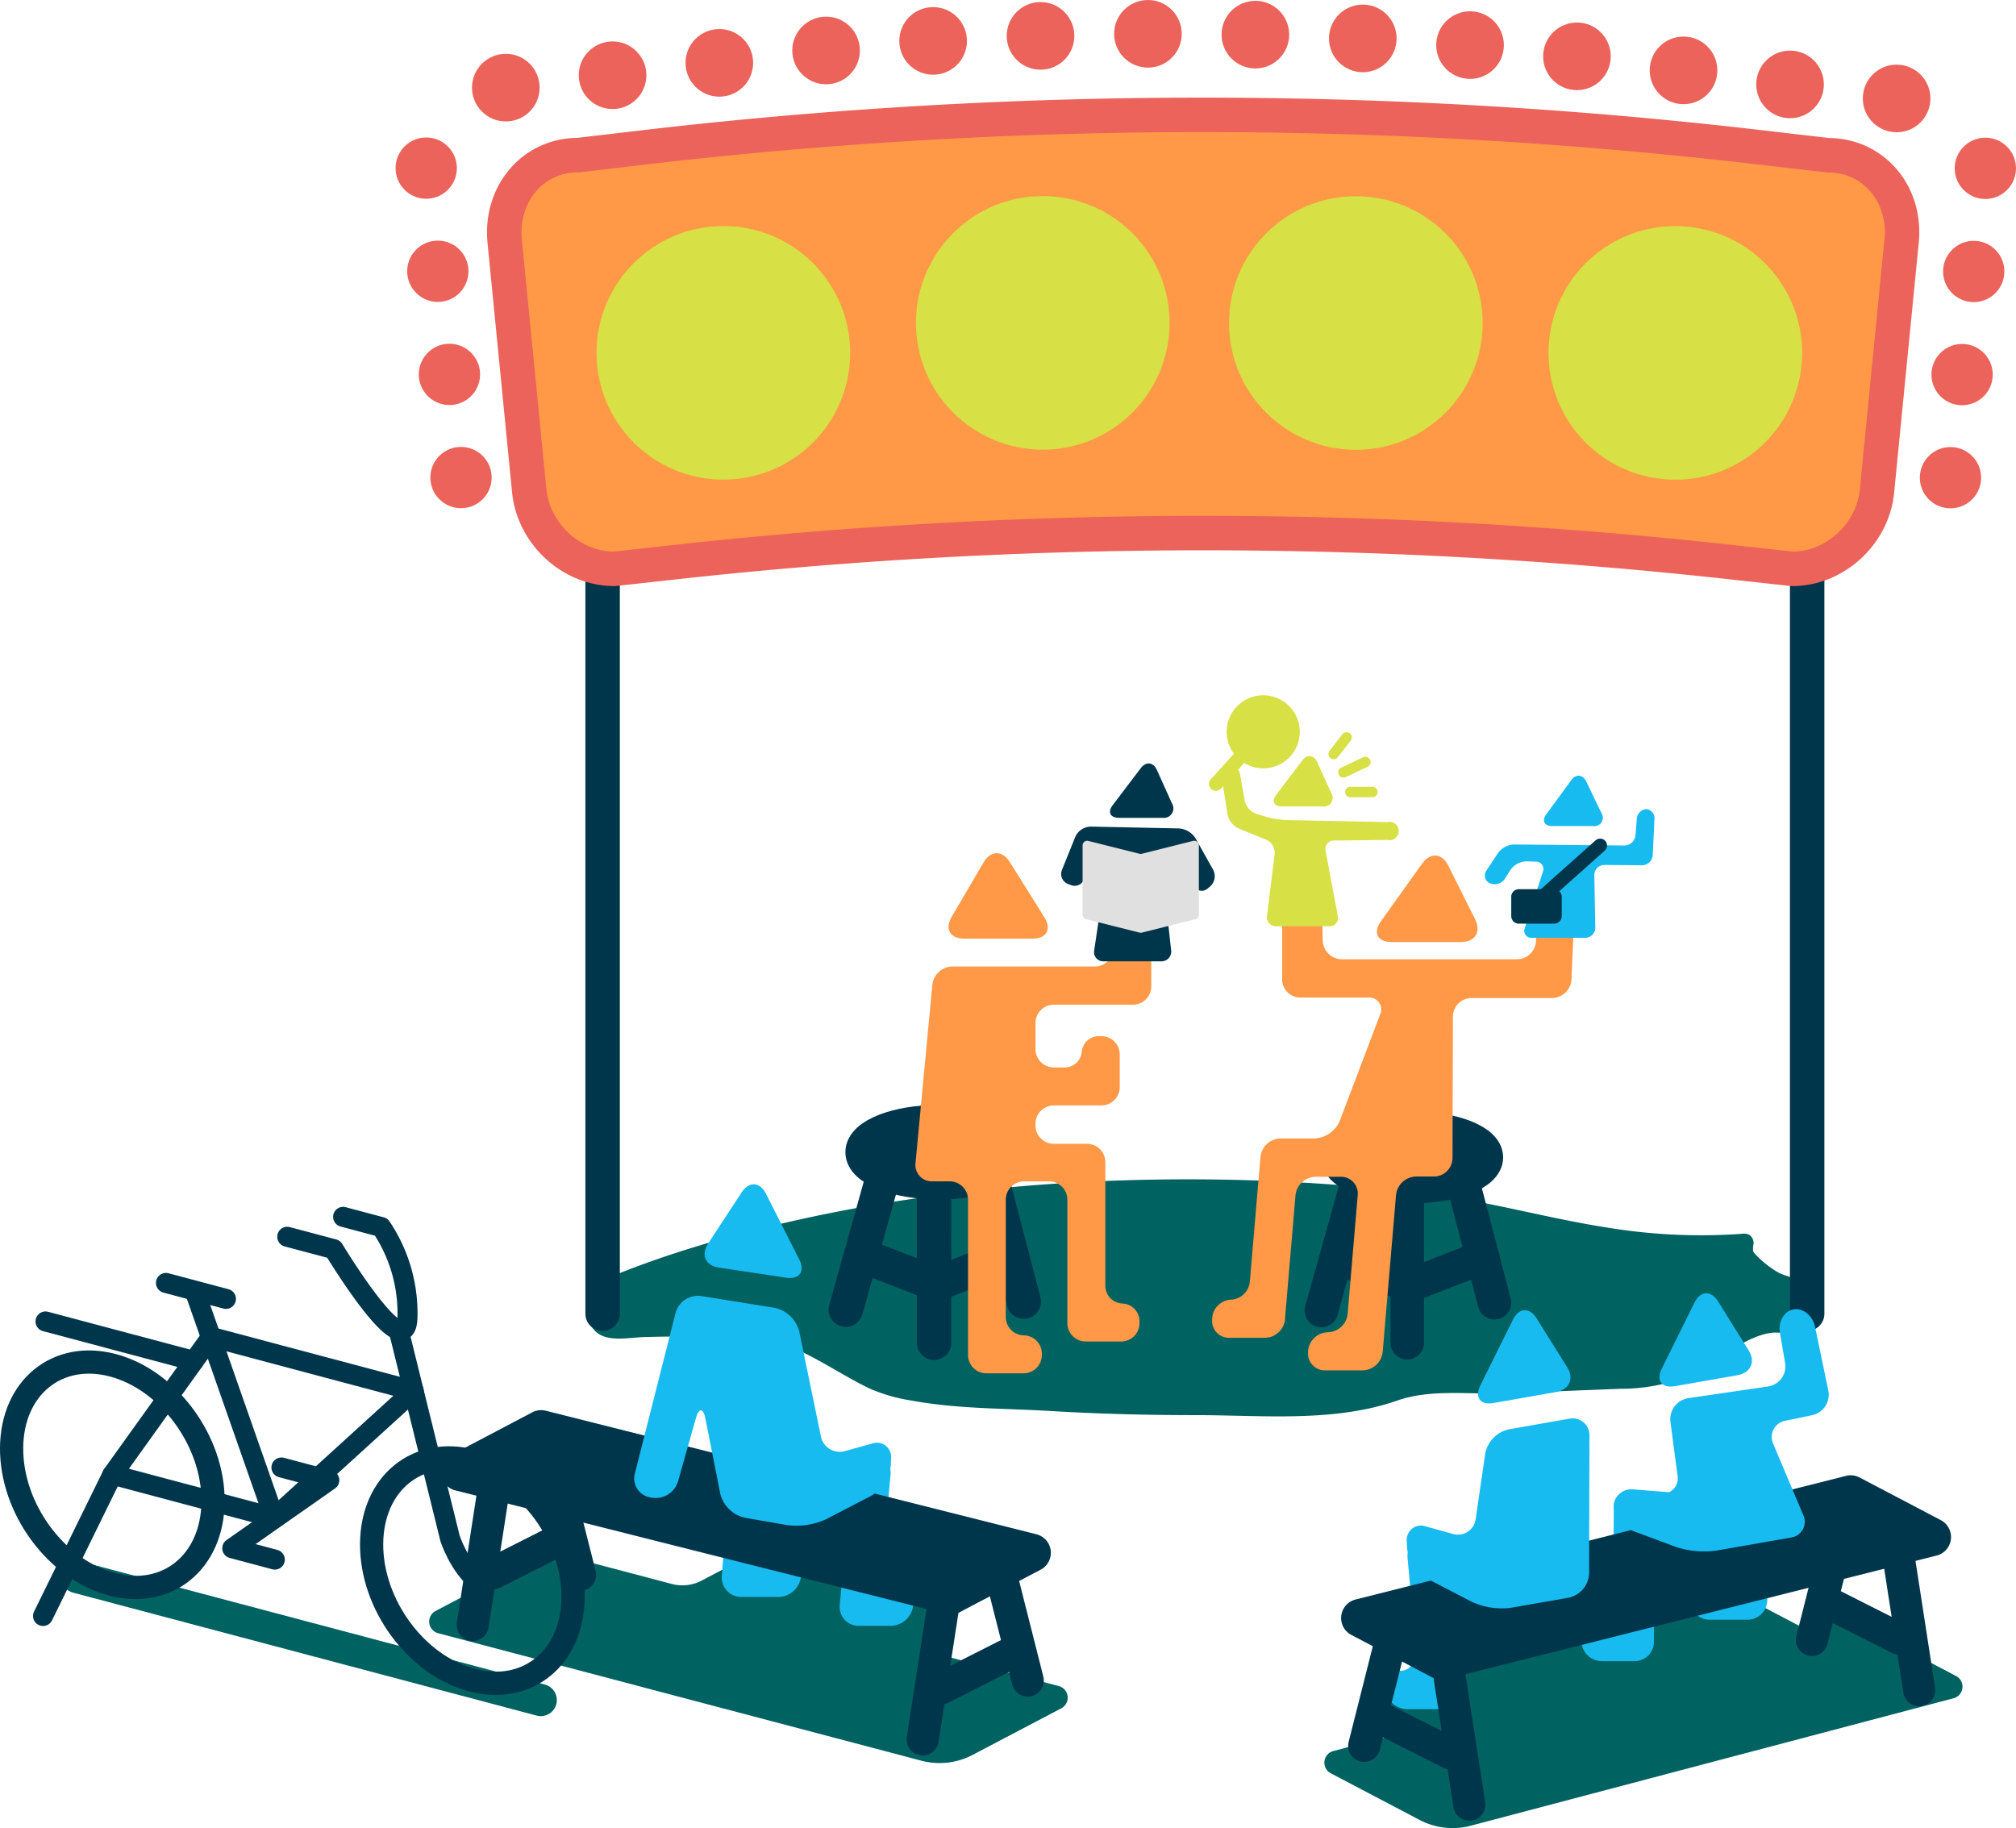 <svg xmlns="http://www.w3.org/2000/svg" viewBox="0 0 439.42 398.54"><defs><style>.cls-1{fill:#006261;}.cls-10,.cls-12,.cls-14,.cls-16,.cls-17,.cls-18,.cls-19,.cls-2{fill:none;}.cls-10,.cls-11,.cls-14,.cls-15,.cls-16,.cls-18,.cls-19,.cls-2,.cls-3{stroke:#00364b;}.cls-10,.cls-11,.cls-12,.cls-14,.cls-15,.cls-16,.cls-17,.cls-18,.cls-19,.cls-2,.cls-3,.cls-7{stroke-linecap:round;stroke-linejoin:round;}.cls-2,.cls-3,.cls-7{stroke-width:7.51px;}.cls-11,.cls-15,.cls-3,.cls-5{fill:#00364b;}.cls-4,.cls-7{fill:#ff9947;}.cls-6{fill:#e0e0e0;}.cls-7{stroke:#eb635a;}.cls-8{fill:#eb635a;}.cls-9{fill:#d7e044;}.cls-10,.cls-11{stroke-width:7.31px;}.cls-12{stroke:#d7e044;}.cls-12,.cls-14{stroke-width:3px;}.cls-13{fill:#17bbef;}.cls-15{stroke-width:3.3px;}.cls-16,.cls-17{stroke-width:7px;}.cls-17{stroke:#006261;}.cls-18{stroke-width:4.36px;}.cls-19{stroke-width:5.06px;}</style></defs><title>資產 10</title><g id="圖層_2" data-name="圖層 2"><g id="圖層_2-2" data-name="圖層 2"><path class="cls-1" d="M391.53,279c-1.49-.89-3.12-1-4.55-2a22.5,22.5,0,0,1-4.48-3.7,1.59,1.59,0,0,1-.4-.71,5.54,5.54,0,0,1,.12-1.47,2.17,2.17,0,0,0-.92-1.94,2.71,2.71,0,0,0-1.67-.23A125.12,125.12,0,0,1,351,267.69c-13.32-2-26.49-5.86-39.83-7.48a433.56,433.56,0,0,0-52.4-3.14c-81.05,0-127.4,22.08-127.75,22.16-2,.46-3.42,3.33-3.12,6.41.79,8,7.81,5.95,12.53,5.81q10.71-.32,21.43.29c3.61.2,7.28.5,10.69,1.93,5.87,2.46,11.3,6.27,17,9a36.42,36.42,0,0,0,9,2.6c10.16,1.88,20.22,1.69,30.43,2.3,10.57.63,21.15.9,31.73.9,14.31,0,30,1.66,43.88-3.19,7.38-2.57,15.94-1.26,23.51-1.56l25.2-1a39.08,39.08,0,0,0,10.46-1.38,45.09,45.09,0,0,0,7.56-3.52c4.63-2.51,9.71-6.56,14.63-7.28,3-.44,8.07,1.78,8.64-4.94C395,282,393.44,280.11,391.53,279Z"/><line class="cls-2" x1="203.59" y1="256.12" x2="203.6" y2="292.69"/><line class="cls-2" x1="214.87" y1="252.04" x2="223.14" y2="283.71"/><line class="cls-2" x1="193.97" y1="251.15" x2="184.36" y2="285.48"/><line class="cls-2" x1="204.02" y1="279.93" x2="220.5" y2="273.52"/><line class="cls-2" x1="204.02" y1="279.93" x2="188.86" y2="274.03"/><ellipse class="cls-3" cx="204.68" cy="251.15" rx="16.66" ry="6.55"/><path class="cls-4" d="M220.07,187.86c-1.6-2.54-4.15-2.5-5.66.09l-7,11.94c-1.51,2.59-.3,4.71,2.7,4.71h15c3,0,4.15-2.08,2.55-4.62Z"/><path class="cls-4" d="M203.22,214.67a4.49,4.49,0,0,1,4.37-4h31.07a4,4,0,0,0,4-4V192.62a4,4,0,0,1,4-4h.28a4,4,0,0,1,4,4V215a4,4,0,0,1-4,4H229.7a4,4,0,0,0-4,4v5.68a4,4,0,0,0,4,4h2.09a3.75,3.75,0,0,0,4-3.41,3.75,3.75,0,0,1,4-3.41h.28a4,4,0,0,1,4,4v7.1a4,4,0,0,1-4,4H229.7a4,4,0,0,0-4,4v.37a4,4,0,0,0,4,4h7.23a4,4,0,0,1,4,4v26.81a3.88,3.88,0,0,0,3.72,4,3.88,3.88,0,0,1,3.72,4v.28a4,4,0,0,1-4,4h-7.72a4,4,0,0,1-4-4V261.51a4,4,0,0,0-4-4h-5.42a4,4,0,0,0-4,4v25.57a4,4,0,0,0,3.93,4,4,4,0,0,1,3.93,4v.28a4,4,0,0,1-4,4H215a4,4,0,0,1-4-4V261.51a4,4,0,0,0-4-4h-3.83a3.57,3.57,0,0,1-3.62-4Z"/><path class="cls-5" d="M248.64,167.45c1.16-1.52,2.75-1.34,3.53.4l3.27,7.26a2.07,2.07,0,0,1-2,3.16h-9.54c-1.91,0-2.52-1.24-1.37-2.76Z"/><path class="cls-5" d="M237.71,180.18a3.78,3.78,0,0,0-3.32,2.2l-2.92,7.25a2.34,2.34,0,0,0,1.37,3.08l.62.23a2.18,2.18,0,0,0,2.9-1.5l.89-3.3a2.85,2.85,0,0,1,2.51-2.24c1,.05,1.72,1.17,1.52,2.49l-2.78,18.77a2,2,0,0,0,2.07,2.39h12.55a2.12,2.12,0,0,0,2.15-2.4l-2-18.07c-.15-1.32.61-2.37,1.69-2.34a4.24,4.24,0,0,1,3.09,2.21l2.17,4.13a1.9,1.9,0,0,0,3,.6l.52-.43a3,3,0,0,0,.69-3.65l-3.84-6.86a4.69,4.69,0,0,0-3.6-2.16Z"/><path class="cls-6" d="M248.39,186.11l-11.15-2.8a1,1,0,0,0-1.27,1v15.06a1,1,0,0,0,.77,1l11.65,2.92a1,1,0,0,0,.5,0l11.65-2.92a1,1,0,0,0,.77-1V184.3a1,1,0,0,0-1.27-1l-11.15,2.8A1,1,0,0,1,248.39,186.11Z"/><line class="cls-2" x1="393.9" y1="286.36" x2="393.9" y2="89.91"/><line class="cls-2" x1="131.35" y1="286.36" x2="131.35" y2="89.91"/><path class="cls-7" d="M390.64,124l-14.39-1.58a1047.73,1047.73,0,0,0-228,0L133.89,124c-9.31,0-17.61-7.59-18.54-17.06L110,52.57c-1-10.3,6.16-18.76,16-18.76l14.66-1.72A1047.76,1047.76,0,0,1,382.63,32l15.85,1.84c9.88,0,17.06,8.45,16,18.76l-5.35,54.36C408.25,116.4,399.95,124,390.64,124Z"/><circle class="cls-8" cx="110.25" cy="19.1" r="7.37"/><circle class="cls-8" cx="133.52" cy="16.4" r="7.37"/><circle class="cls-8" cx="156.79" cy="13.7" r="7.37"/><circle class="cls-8" cx="180.06" cy="11" r="7.37"/><circle class="cls-8" cx="203.39" cy="8.92" r="7.37"/><circle class="cls-8" cx="226.8" cy="7.82" r="7.37"/><circle class="cls-8" cx="250.21" cy="7.37" r="7.37"/><circle class="cls-8" cx="273.63" cy="7.55" r="7.37"/><circle class="cls-8" cx="297.04" cy="8.37" r="7.37"/><circle class="cls-8" cx="320.42" cy="9.83" r="7.37"/><circle class="cls-8" cx="343.72" cy="12.28" r="7.37"/><circle class="cls-8" cx="366.95" cy="15.34" r="7.37"/><circle class="cls-8" cx="390.17" cy="18.4" r="7.37"/><circle class="cls-8" cx="413.4" cy="21.46" r="7.37"/><circle class="cls-9" cx="295.51" cy="70.4" r="27.64" transform="translate(212 362.48) rotate(-87.44)"/><circle class="cls-9" cx="365.14" cy="76.92" r="27.64" transform="translate(272.01 438.27) rotate(-87.44)"/><circle class="cls-9" cx="227.28" cy="70.4" r="27.64" transform="translate(-2.91 10.2) rotate(-2.56)"/><circle class="cls-9" cx="157.66" cy="76.92" r="27.64" transform="translate(-3.27 7.11) rotate(-2.56)"/><circle class="cls-8" cx="432.74" cy="36.66" r="6.68" transform="translate(-0.98 14.4) rotate(-1.9)"/><circle class="cls-8" cx="430.21" cy="59.14" r="6.68" transform="translate(-1.73 14.33) rotate(-1.9)"/><circle class="cls-8" cx="427.68" cy="81.62" r="6.68" transform="translate(-2.48 14.26) rotate(-1.9)"/><circle class="cls-8" cx="425.14" cy="104.1" r="6.68" transform="translate(-3.22 14.18) rotate(-1.9)"/><circle class="cls-8" cx="92.91" cy="36.66" r="6.68" transform="translate(53.18 128.29) rotate(-88.1)"/><circle class="cls-8" cx="95.44" cy="59.14" r="6.68" transform="translate(33.16 152.56) rotate(-88.1)"/><circle class="cls-8" cx="97.97" cy="81.62" r="6.68" transform="translate(13.14 176.82) rotate(-88.1)"/><circle class="cls-8" cx="100.5" cy="104.1" r="6.68" transform="translate(-6.89 201.09) rotate(-88.1)"/><line class="cls-10" x1="306.73" y1="257.12" x2="306.73" y2="292.69"/><line class="cls-10" x1="317.69" y1="253.15" x2="325.74" y2="283.96"/><line class="cls-10" x1="297.36" y1="252.28" x2="288.02" y2="285.67"/><line class="cls-10" x1="307.14" y1="280.28" x2="323.17" y2="274.04"/><line class="cls-10" x1="307.14" y1="280.28" x2="292.39" y2="274.54"/><ellipse class="cls-11" cx="307.78" cy="252.28" rx="16.2" ry="6.37"/><path class="cls-4" d="M310,188.22c1.76-2.47,4.32-2.27,5.67.45l5.86,11.73c1.36,2.72,0,4.94-3.05,4.94H303.28c-3,0-4.08-2-2.31-4.49Z"/><path class="cls-4" d="M339.22,190.71a4.18,4.18,0,0,0-4.15,4l-.27,10.39a4.18,4.18,0,0,1-4.15,4H292.48a4.2,4.2,0,0,1-4.16-4l-.42-14.25a4.2,4.2,0,0,0-4.16-4h-.28a4.06,4.06,0,0,0-4,4l0,22.6a4,4,0,0,0,4,4h14.71a2.61,2.61,0,0,1,2.61,3.78L292,244.38a6.3,6.3,0,0,1-5.47,3.78h-7.41a4.49,4.49,0,0,0-4.38,4l-2.31,27.14a4.34,4.34,0,0,1-4.11,4,4.34,4.34,0,0,0-4.11,4l0,.31a3.66,3.66,0,0,0,3.7,4h7.81a4.49,4.49,0,0,0,4.38-4l0-.31.68-8,1.6-18.79a4.49,4.49,0,0,1,4.38-4h5.48a3.66,3.66,0,0,1,3.7,4l-2.2,25.89a4.45,4.45,0,0,1-4.31,4,4.45,4.45,0,0,0-4.31,4l0,.31a3.66,3.66,0,0,0,3.7,4H297a4.49,4.49,0,0,0,4.38-4l2.91-34.25a4.49,4.49,0,0,1,4.38-4h3.88a4.07,4.07,0,0,0,4.05-4l.09-30.91a4.07,4.07,0,0,1,4.05-4H338.3a4.28,4.28,0,0,0,4.22-4l.84-18.75a3.84,3.84,0,0,0-3.86-4Z"/><path class="cls-9" d="M287.11,166.14c-.73-1.61-2.21-1.77-3.27-.36l-5.66,7.46c-1.07,1.41-.5,2.56,1.27,2.56h8.84a1.91,1.91,0,0,0,1.88-2.93Z"/><path class="cls-9" d="M302.41,179.2a2,2,0,1,1,0,3.89l-11.65.13a1.82,1.82,0,0,0-1.83,2.23l2.67,14.25a1.8,1.8,0,0,1-1.83,2.2H278.16a1.94,1.94,0,0,1-2-2.22l1.68-13.55a3.08,3.08,0,0,0-1.8-3.06L270,180.6a4.39,4.39,0,0,1-2.43-3.05l-1.28-8.12a2.08,2.08,0,0,1,1.64-2.48,2.25,2.25,0,0,1,2.38,1.94l1,5.68a4,4,0,0,0,2.54,2.84l2.36.69a20.16,20.16,0,0,0,4.39.67Z"/><circle class="cls-9" cx="275.34" cy="159.52" r="7.97"/><line class="cls-12" x1="275.34" y1="159.52" x2="265.01" y2="170.89"/><path class="cls-9" d="M290.7,165.49a1.14,1.14,0,0,1-.9-1.84l2.81-3.6a1.14,1.14,0,1,1,1.8,1.4l-2.81,3.6A1.14,1.14,0,0,1,290.7,165.49Z"/><path class="cls-9" d="M292.83,169.5a1.14,1.14,0,0,1-.49-2.17l4.75-2.25a1.14,1.14,0,0,1,1,2.06l-4.75,2.25A1.14,1.14,0,0,1,292.83,169.5Z"/><path class="cls-9" d="M299.14,173.78h-4.81a1.14,1.14,0,1,1,0-2.28h4.81a1.14,1.14,0,1,1,0,2.28Z"/><path class="cls-13" d="M342.47,170.08c1-1.43,2.53-1.29,3.29.3l3.27,6.79a1.86,1.86,0,0,1-1.82,2.9h-8.84c-1.77,0-2.36-1.17-1.32-2.59Z"/><path class="cls-13" d="M330,184.08a4.59,4.59,0,0,0-3.47,1.84L324,189.76a1.85,1.85,0,0,0,.78,2.79,2.67,2.67,0,0,0,3.23-1l1.27-2a4.41,4.41,0,0,1,3.46-1.8l2,.07a1.6,1.6,0,0,1,1.55,2.21l-3.94,12.26a1.54,1.54,0,0,0,1.55,2.13h11.62a2.2,2.2,0,0,0,2.2-2.24l-.21-11.42a2.18,2.18,0,0,1,2.2-2.22l8.18.07a2.36,2.36,0,0,0,2.35-2.22l.37-7.79a2,2,0,0,0-1.78-2.24,2.3,2.3,0,0,0-2.07,2.23l-.28,3.5a2.44,2.44,0,0,1-2.42,2.21Z"/><line class="cls-14" x1="348.78" y1="184.3" x2="333.57" y2="197.88"/><rect class="cls-15" x="331.05" y="195.47" width="7.71" height="4.22"/><path class="cls-1" d="M230.71,367.51l-26.17-6.91a3.83,3.83,0,0,1-.8-7.09l.53-.28a1.24,1.24,0,0,0-.27-2.3l-39.34-10.45a7.34,7.34,0,0,0-5.2.62L153,344.5a9,9,0,0,1-6.57.77l-21.19-5.59a15.5,15.5,0,0,0-11,1.31L94.95,351.15a2.62,2.62,0,0,0,.58,4.86L201,383.84a15.5,15.5,0,0,0,11-1.31l19.34-10.16A2.62,2.62,0,0,0,230.71,367.51Z"/><path class="cls-13" d="M163.89,317a5.06,5.06,0,0,0-4.93,4.6l-1.62,21.92a4.21,4.21,0,0,0,4.26,4.58h7.94a5,5,0,0,0,5-4.18,3.8,3.8,0,0,0-3.95-4.18,4.18,4.18,0,0,1-4.1-4.59l.33-5.3a5,5,0,0,1,4.88-4.59h9a4.12,4.12,0,0,1,4.17,4.57l-1.83,20a4.12,4.12,0,0,0,4.17,4.57H194a5,5,0,0,0,5-4.19,3.57,3.57,0,0,0-3.36-4.19c-2.08,0-3.59-2.06-3.36-4.57l1.83-20a4.11,4.11,0,0,0-4.17-4.56Z"/><path class="cls-5" d="M206.18,351.8,99.26,324.88a4.16,4.16,0,0,1-.92-7.72L116,307.87a4.16,4.16,0,0,1,3-.35L225.9,334.44a4.16,4.16,0,0,1,.92,7.72l-17.69,9.29A4.16,4.16,0,0,1,206.18,351.8Z"/><line class="cls-16" x1="205.99" y1="347.53" x2="201.11" y2="379.15"/><line class="cls-16" x1="217.79" y1="341.72" x2="224.02" y2="366.33"/><line class="cls-16" x1="107.92" y1="322.58" x2="103.04" y2="354.2"/><line class="cls-16" x1="119.72" y1="316.77" x2="126.43" y2="343.26"/><line class="cls-16" x1="205.08" y1="368.05" x2="220.81" y2="360.1"/><line class="cls-16" x1="107.35" y1="343" x2="123.08" y2="335.05"/><path class="cls-13" d="M168.81,285.07a7.1,7.1,0,0,1,5.4,5.17l4.71,22.83a4.19,4.19,0,0,0,5.29,3.23l5.82-1.62a3.12,3.12,0,0,1,4.19,3.32l-.05,1.33A8.68,8.68,0,0,1,190,326l-9.89,5.14a15.72,15.72,0,0,1-8.5,1.31l-9.27-1.62a7.14,7.14,0,0,1-5.35-5.24l-3.22-16.3c-.48-2.45-1.44-2.49-2.11-.08l-3.87,13.7a5.11,5.11,0,0,1-5.7,3.56l-.36-.07a4.19,4.19,0,0,1-3.35-5.21l8.87-35a5.07,5.07,0,0,1,5.6-3.68Z"/><path class="cls-13" d="M161.66,259.9c1.6-2.44,4-2.3,5.29.3l7.27,14.37c1.31,2.6,0,4.37-2.85,3.94l-14.71-2.2c-2.88-.43-3.93-2.78-2.33-5.21Z"/><path class="cls-1" d="M426.42,365.37l-19.34-10.16a15.5,15.5,0,0,0-11-1.31l-3.24.85-8.57-4.5a11.28,11.28,0,0,0-8-1l-76.76,20.26a1.91,1.91,0,0,0-.42,3.54l8.11,4.26-16.55,4.37a2.62,2.62,0,0,0-.58,4.86l19.34,10.16a15.5,15.5,0,0,0,11,1.31l105.43-27.83A2.62,2.62,0,0,0,426.42,365.37Z"/><path class="cls-13" d="M381.4,326.68a4.53,4.53,0,0,1,4.1,4.52l-.3,17.68a4.28,4.28,0,0,1-4.26,4.18h-8.09a4.54,4.54,0,0,1-4.6-3.61c-.23-2,1.46-3.61,3.76-3.61h2.06a4.11,4.11,0,0,0,4.11-4.18l-.06-3.34a4.29,4.29,0,0,0-4.26-4.18h-9.1a4.21,4.21,0,0,0-4.2,4.18l-.06,19.6a4.21,4.21,0,0,1-4.2,4.18h-6.95a4.51,4.51,0,0,1-4.58-3.62,3.19,3.19,0,0,1,3.23-3.62,4,4,0,0,0,3.65-4.18l.1-22.18a3.83,3.83,0,0,1,4.19-3.85Z"/><path class="cls-13" d="M336.95,335.12c2.53,0,3.17,1.52,1.43,3.35l-1.51,1.59a12.27,12.27,0,0,1-7.75,3.33h-9A4.12,4.12,0,0,0,316,348l1.83,20a4.12,4.12,0,0,1-4.17,4.57h-6.75a5,5,0,0,1-5-4.19,3.57,3.57,0,0,1,3.36-4.19c2.08,0,3.59-2.06,3.36-4.57l-1.83-20a4.11,4.11,0,0,1,4.17-4.56Z"/><path class="cls-5" d="M315.19,366l106.92-26.92a4.16,4.16,0,0,0,.92-7.72l-17.69-9.29a4.16,4.16,0,0,0-3-.35L295.47,348.66a4.16,4.16,0,0,0-.92,7.72l17.69,9.29A4.16,4.16,0,0,0,315.19,366Z"/><line class="cls-16" x1="315.38" y1="361.76" x2="320.26" y2="393.38"/><line class="cls-16" x1="303.57" y1="355.94" x2="297.35" y2="380.56"/><line class="cls-16" x1="413.44" y1="336.8" x2="418.32" y2="368.42"/><line class="cls-16" x1="401.64" y1="330.99" x2="394.94" y2="357.48"/><line class="cls-16" x1="316.28" y1="382.27" x2="300.55" y2="374.33"/><line class="cls-16" x1="414.02" y1="357.22" x2="398.29" y2="349.28"/><path class="cls-13" d="M328.86,311.57a6.71,6.71,0,0,0-5.13,5.27l-2.08,14.25a3.9,3.9,0,0,1-5,3.27l-5.82-1.62a3.12,3.12,0,0,0-4.19,3.32l.05,1.33a8.68,8.68,0,0,0,4.21,6.63l9.89,5.14a15.72,15.72,0,0,0,8.5,1.31l12.59-2.2a5.63,5.63,0,0,0,4.49-5.32l.08-29.93a3.68,3.68,0,0,0-4.46-3.76Z"/><path class="cls-13" d="M334.93,287.38c-1.54-2.47-3.86-2.36-5.15.25L322.66,302c-1.29,2.61,0,4.33,2.86,3.83l13.66-2.4c2.87-.5,4-2.94,2.41-5.41Z"/><path class="cls-13" d="M368,304.77a4.64,4.64,0,0,0-3.9,5.17l1.53,11.61a3.36,3.36,0,0,1-3.92,4l-5.41-.65c-2.48-.3-4.53,1.21-4.55,3.35s1.87,4.61,4.22,5.48l9.34,3.48a19.82,19.82,0,0,0,8.73.8l16.26-2.85a3.47,3.47,0,0,0,2.71-5l-6.48-15.37a3.6,3.6,0,0,1,2.68-5.11l5.78-1.2a4.56,4.56,0,0,0,3.52-5.37l-2.88-13.87c-.51-2.45-2.61-4.16-4.67-3.82s-3.39,2.64-3,5.1l1.13,6.56a4.42,4.42,0,0,1-3.72,5.14Z"/><path class="cls-13" d="M374.49,283.69c-1.54-2.47-3.86-2.36-5.15.25l-7.13,14.39c-1.29,2.61,0,4.33,2.86,3.83l13.66-2.4c2.87-.5,4-2.94,2.41-5.41Z"/><line class="cls-17" x1="117.87" y1="370.58" x2="16.85" y2="343.79"/><path class="cls-18" d="M74.79,265.25l8.3,2.21a33.66,33.66,0,0,1,5.73,19.46c-.08,11.92-16.09-14.64-16.09-14.64l-10.12-2.69"/><path class="cls-19" d="M2.53,315.61c-.09,13.18,9.67,26.48,21.8,29.71s22-4.84,22.11-18-9.67-26.48-21.8-29.71S2.62,302.43,2.53,315.61Z"/><line class="cls-18" x1="90.15" y1="303.17" x2="46.02" y2="291.42"/><line class="cls-18" x1="42.5" y1="281.57" x2="59.76" y2="330.84"/><line class="cls-18" x1="49.25" y1="283.13" x2="36.17" y2="279.65"/><polyline class="cls-18" points="90.16 303.17 59.76 330.84 24.49 321.45 46.02 291.42"/><line class="cls-18" x1="42.27" y1="296.66" x2="9.92" y2="288.05"/><polyline class="cls-18" points="61.34 319.88 71.78 322.66 50.62 337.49 59.9 339.96"/><path class="cls-19" d="M81,336.5c-.09,13.18,9.67,26.48,21.8,29.71s22-4.84,22.11-18-9.67-26.48-21.8-29.71S81.1,323.32,81,336.5Z"/><path class="cls-18" d="M87.08,290.72l11,44.56s1.91,6.14,6.32,9.61"/><line class="cls-18" x1="24.49" y1="321.45" x2="9.38" y2="352.25"/></g></g></svg>